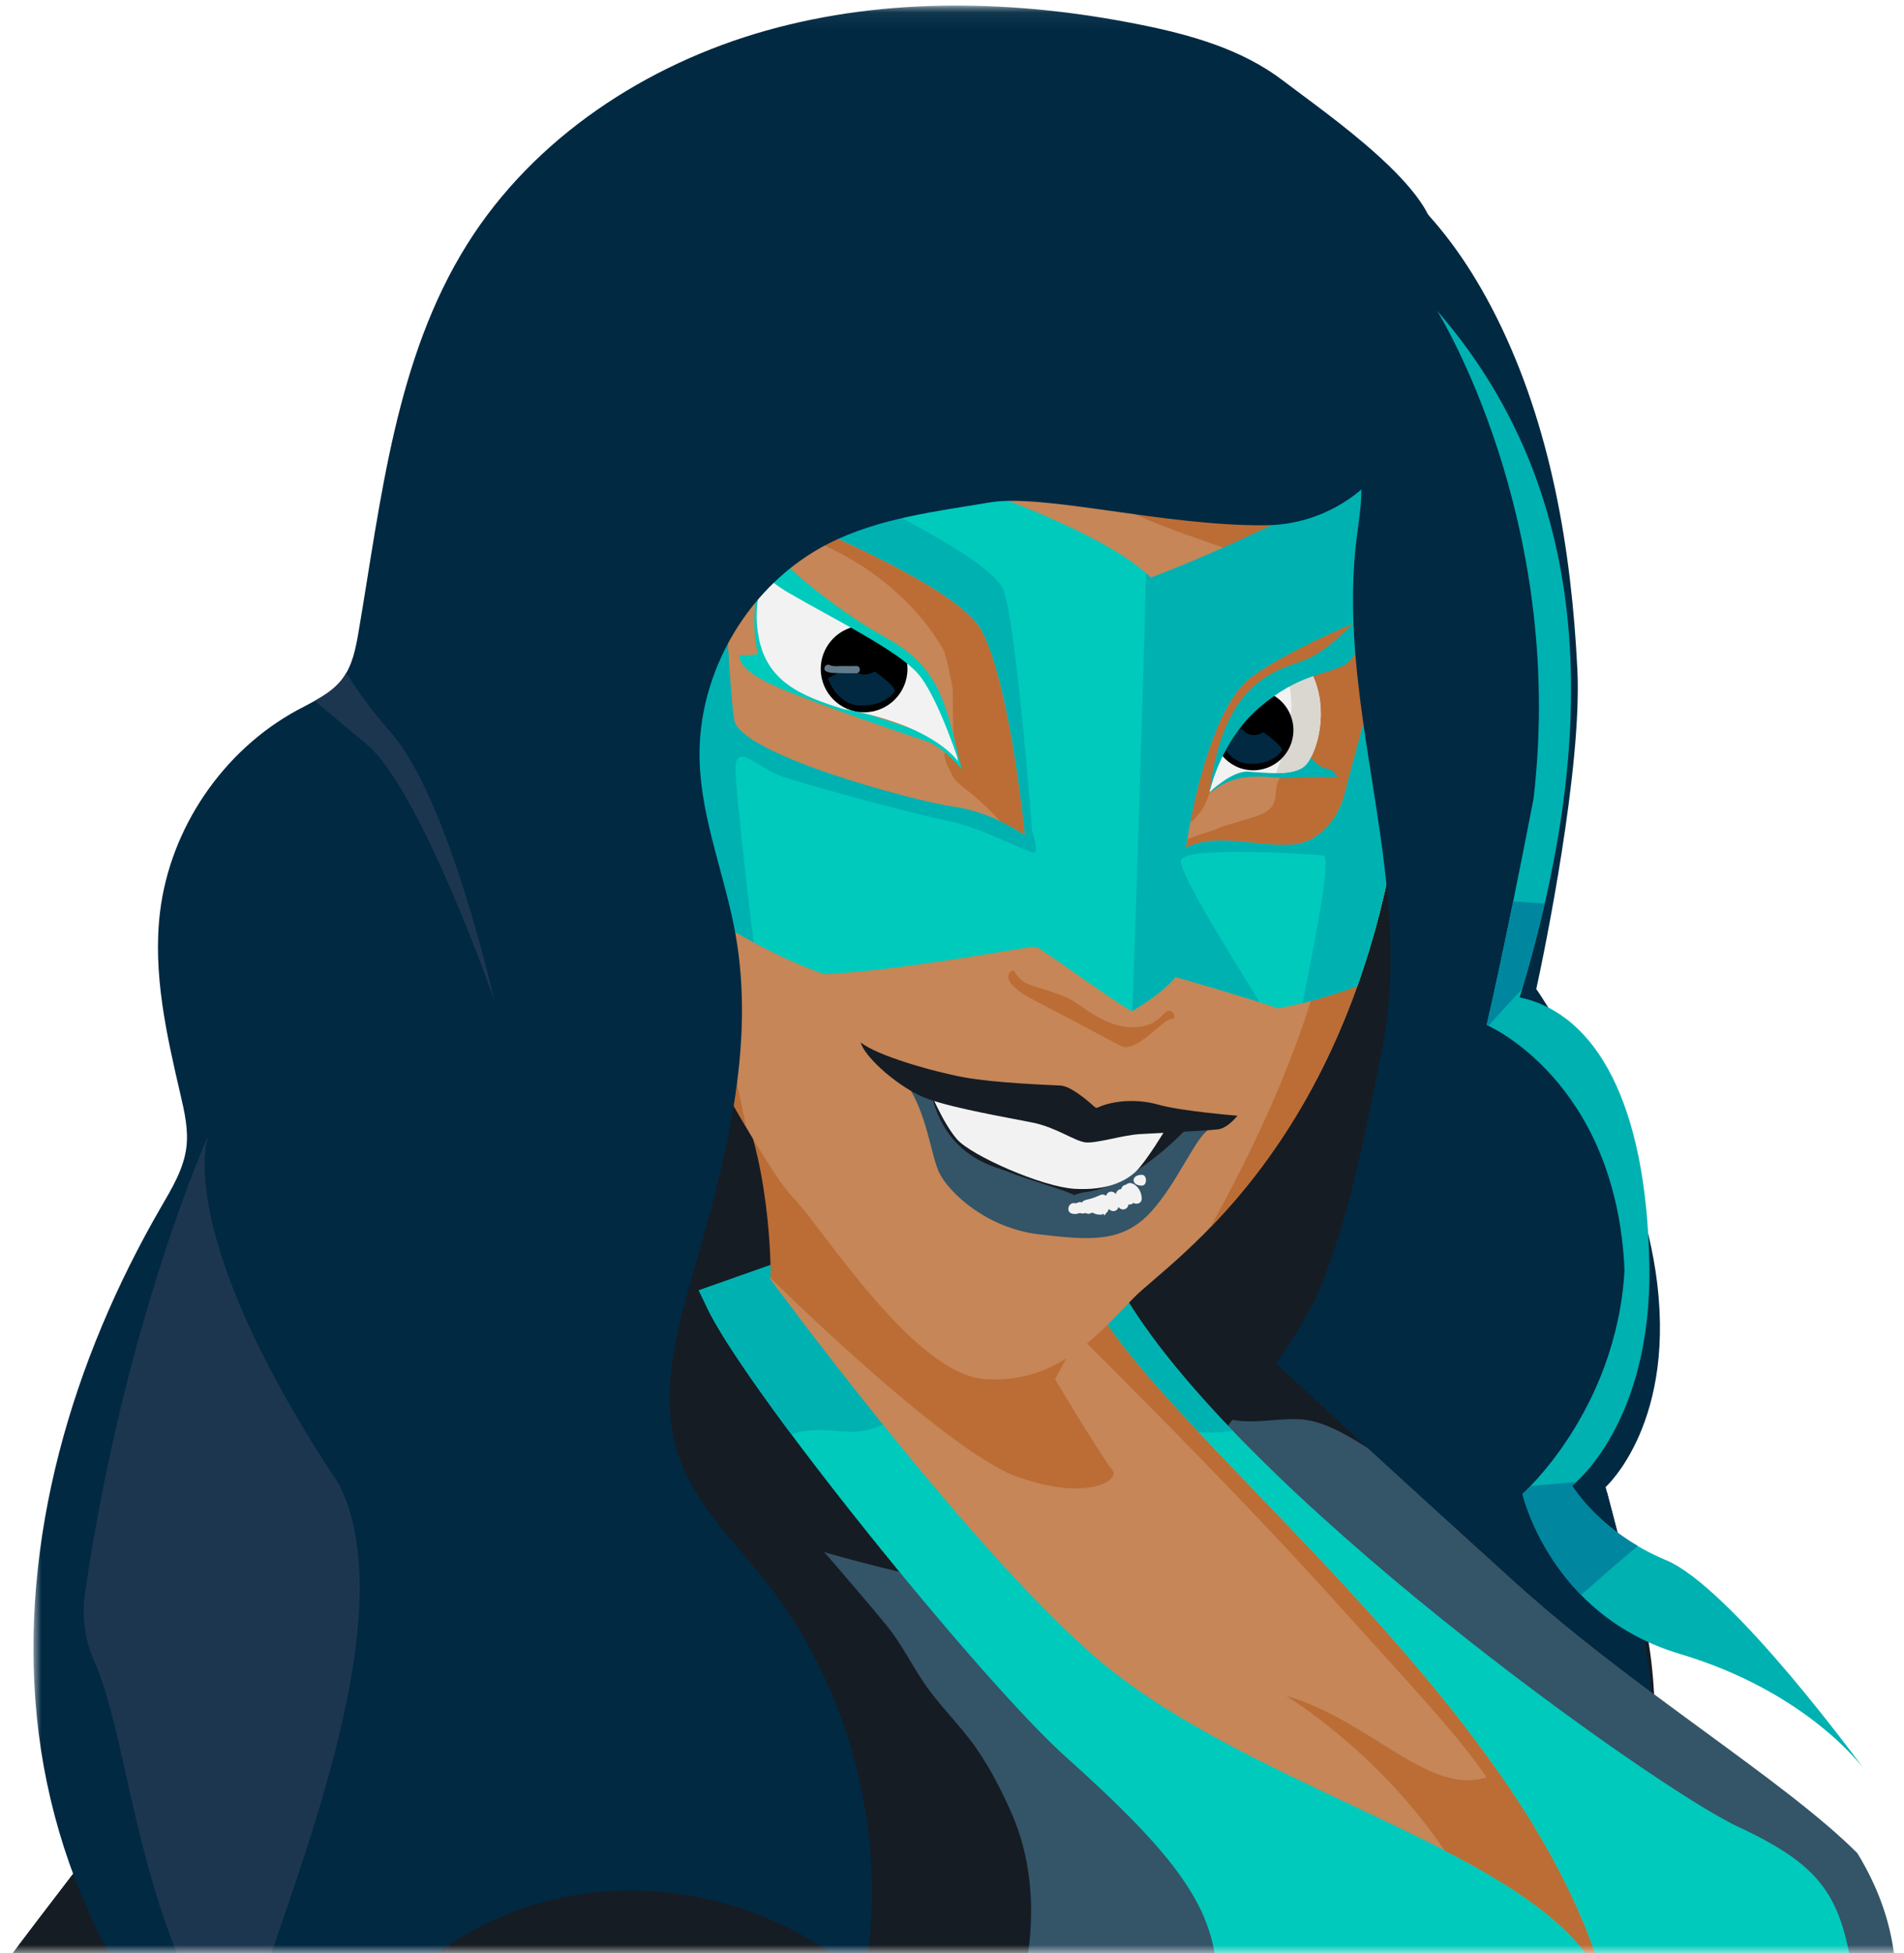 <?xml version="1.0" encoding="UTF-8" standalone="no"?>
<svg width="117px" height="120px" viewBox="0 0 117 120" version="1.1" xmlns="http://www.w3.org/2000/svg" xmlns:xlink="http://www.w3.org/1999/xlink">
    <!-- Generator: sketchtool 40.3 (33839) - http://www.bohemiancoding.com/sketch -->
    <title>share-bg-small</title>
    <desc>Created with sketchtool.</desc>
    <defs>
        <rect id="path-1" x="0" y="0" width="118" height="120"></rect>
        <polygon id="path-3" points="86.126 0.068 0.005 0.068 0.005 132.308 86.126 132.308 86.126 0.068"></polygon>
    </defs>
    <g id="Plugin" stroke="none" stroke-width="1" fill="none" fill-rule="evenodd">
        <g id="Artwork" transform="translate(-444, 0)">
            <g id="share-bg-small" transform="translate(443, 0)">
                <mask id="mask-2" fill="white">
                    <use xlink:href="#path-1"></use>
                </mask>
                <g id="Mask"></g>
                <g id="smush" mask="url(#mask-2)">
                    <g transform="translate(-40, 0)">
                        <path d="M114.982,83.342 C119.721,83.891 124.51,84.452 128.996,86.074 C133.483,87.696 137.706,90.504 140.112,94.623 C145.541,103.915 140.226,116.06 143.333,126.362 C144.716,130.947 147.699,134.895 149.317,139.402 C150.923,143.878 151.121,148.718 151.267,153.47 C151.568,163.27 151.718,173.088 151.079,182.872 C150.857,186.283 150.538,189.688 150.268,193.096 C149.979,196.726 130.088,246.49 118.297,238.655 C127.888,207.844 127.755,174.892 125.718,142.687 C124.973,130.897 123.978,119.084 121.529,107.527 C119.777,99.264 117.285,91.159 114.092,83.34" id="Fill-4" fill="#161C23"></path>
                        <path d="M155.131,113.858 C150.604,109.332 141.462,103.869 134.157,97.262 C120.837,85.214 114.404,79.076 114.404,79.076 L84.725,79.076 C84.725,79.076 61.424,88.958 60.089,92.965 C58.753,96.971 64.616,120.076 64.616,120.076 C64.616,129.87 69.03,152.15 80.606,171.737 C82.65,175.825 82.959,180.392 82.506,184.59 C83.857,184.43 85.203,184.297 86.528,184.177 C90.426,183.827 94.346,183.695 98.26,183.779 C97.909,182.496 97.752,181.149 97.353,179.872 C96.618,177.522 95.756,175.195 95.577,172.717 C95.449,170.939 94.697,166.768 97.618,166.898 C98.731,166.948 99.874,167.501 100.994,167.655 C102.002,167.794 102.971,167.978 103.948,168.275 C106.324,168.998 108.593,170.042 110.845,171.079 C115.55,173.249 120.16,175.551 124.773,177.911 C129.093,180.121 133.724,181.76 137.939,184.157 C139.34,184.954 140.674,185.858 141.913,186.871 C144.932,158.697 141.117,144.159 141.117,144.159 C141.117,144.159 164.938,129.85 155.131,113.858" id="Fill-104" fill="#345468"></path>
                        <path d="M113.018,99.412 C113.018,99.412 67.472,95.23 71.207,77.404 C74.943,59.578 119.13,27.09 119.13,27.09 C119.13,27.09 129.487,41.521 131.355,52.046 C133.223,62.572 120.998,89.905 113.018,99.412" id="Fill-226" fill="#161C23"></path>
                        <path d="M110.309,114.822 C110.688,116.525 111.187,118.276 111.83,120.052 C113.549,124.211 117.653,134.414 118.319,136.632 C124.641,132.251 134.734,125.874 139.448,117.446 C142.18,112.56 142.731,107.882 142.454,103.957 C139.651,101.867 136.785,99.639 134.157,97.262 C127.581,91.314 122.687,86.809 119.413,83.769 C118.717,84.751 117.967,85.721 117.208,86.646 C110.749,94.516 108.093,104.885 110.309,114.822" id="Fill-228" fill="#345468"></path>
                        <path d="M129.554,85.744 C126.972,83.3 124.009,81.117 121.115,79.058 C118.491,77.191 115.81,74.753 112.513,74.319 C108.493,73.79 104.424,73.536 100.382,73.237 C96.187,72.927 92.011,72.535 87.806,72.382 C84.486,72.261 81.087,72.048 77.95,73.344 C72.396,75.639 69.028,82.465 70.345,88.302 C71.022,91.302 73.052,93.892 76.083,94.744 C77.978,95.276 79.897,94.868 81.815,94.998 C82.699,95.057 83.281,95.162 83.369,94.154 C83.384,93.988 83.293,93.887 83.174,93.848 C84.306,91.524 86.164,89.824 88.251,88.34 C90.164,86.979 92.777,86.533 95.065,86.088 C97.384,85.636 99.723,85.345 102.038,84.864 C104.607,84.331 107.255,84.077 109.882,84.205 C111.367,84.277 112.493,84.83 113.723,85.585 C114.402,86.001 115.028,86.572 115.752,86.919 C117.346,87.685 119.119,87.135 120.786,87.198 C123.104,87.285 125.407,89.4 127.432,90.421 C128.694,91.057 130.308,92.104 131.739,92.251 C131.859,92.264 131.971,92.177 132.032,92.084 C133.376,90.027 130.949,87.066 129.554,85.744" id="Fill-230" fill="#161C23"></path>
                        <path d="M80.782,166.92 C80.006,164.57 79.268,162.304 78.257,160.045 C77.027,157.299 75.596,154.616 74.524,151.803 C73.567,149.293 72.891,146.573 72.177,143.983 C70.662,138.49 70.411,132.055 73.134,126.925 C74.46,124.427 76.215,122.558 76.762,119.691 C77.184,117.475 76.419,116.009 74.526,114.837 C72.345,113.489 70.104,113.923 67.775,114.584 C66.417,114.97 64.558,115.762 63.893,117.126 C64.327,118.938 64.616,120.076 64.616,120.076 C64.616,129.87 69.03,152.15 80.606,171.737 C82.244,175.013 82.658,180.486 82.568,183.94 C83.152,184.11 85.017,185.661 85.445,184.929 C86.555,183.031 84.793,176.837 84.043,174.937 C82.979,172.246 81.692,169.678 80.782,166.92" id="Fill-232" fill="#161C23"></path>
                        <path d="M122.328,142.319 C121.58,140.889 119.721,139.417 118.315,138.681 C116.698,137.833 114.844,138.24 113.106,138.353 C110.625,138.513 108.201,138.455 105.78,137.862 C103.479,137.299 101.091,136.793 98.846,136.047 C97.381,135.56 95.987,134.882 94.593,134.207 C94.584,134.042 94.59,133.868 94.624,133.679 C94.826,132.533 96.027,131.666 96.903,131.032 C98.341,129.993 100.035,129.185 101.101,127.724 C104.363,123.25 105.403,116.553 103.187,111.469 C102.58,110.074 101.855,108.654 100.983,107.404 C99.98,105.964 98.684,104.759 97.709,103.297 C96.963,102.178 96.371,100.965 95.517,99.919 C94.37,98.512 93.162,97.127 91.982,95.745 C90.739,94.289 89.326,93.481 87.881,92.279 C86.345,91.002 84.891,89.612 83.36,88.323 C82.04,87.212 80.904,85.958 79.699,84.732 C78.434,83.445 76.747,82.647 75.715,81.128 C75.621,80.991 75.405,80.89 75.251,81.006 C73.778,82.12 72.599,83.499 71.33,84.828 C70.186,86.025 69.001,87.143 68.197,88.61 C66.429,91.838 66.161,95.386 66.329,98.991 C66.518,103.042 67.973,106.587 69.621,110.241 C71.493,114.393 73.059,118.699 74.242,123.1 C75.421,127.486 75.795,131.989 76.79,136.408 C77.301,138.675 77.337,140.958 77.582,143.258 C77.834,145.634 78.397,147.985 78.84,150.331 C79.686,154.816 80.407,159.261 81.495,163.694 C82.019,165.828 81.744,167.882 81.991,170.024 C82.101,170.99 82.487,171.874 82.651,172.824 C82.836,173.9 82.515,174.922 82.799,175.983 C83.156,177.319 83.454,178.385 83.405,179.811 C83.372,180.802 83.332,181.772 83.428,182.762 C83.614,184.674 84.09,186.545 84.845,188.312 C85.882,190.74 87.941,194.37 90.7,195.183 C93.436,195.99 95.743,193.029 96.914,190.985 C98.698,187.869 99.952,183.874 99.625,180.255 C99.46,178.429 98.873,176.679 98.345,174.933 C97.627,172.559 97.312,170.258 97.214,167.787 C97.141,165.964 97.015,164.192 96.663,162.4 C96.201,160.05 95.607,157.306 96.341,154.943 C97.589,150.925 102.152,149.93 105.825,149.875 C109.661,149.818 113.529,150.106 117.359,149.892 C119.606,149.766 122.265,149.192 122.67,146.592 C122.876,145.269 122.967,143.542 122.328,142.319" id="Fill-234" fill="#161C23"></path>
                        <path d="M154.84,121.182 C154.08,116.32 152.804,114.568 147.716,112.193 C142.825,109.911 116.792,91.498 109.799,79.076 L102.957,76.06 C100.127,74.813 96.928,74.692 94.012,75.723 L83.941,79.281 L84.371,80.18 C86.577,85.099 101.297,103.297 106.498,107.951 C112.944,113.717 115.167,116.735 115.691,120.323 C117.897,135.418 110.79,142.497 110.058,141.88 C110.058,141.88 119.727,166.638 119.727,198.864 C128.296,203.089 134.516,203.304 138.03,203.005 C139.065,199.785 139.948,196.701 140.276,194.361 C141.229,187.556 142.497,181.506 142.797,176.06 C143.958,154.986 141.117,144.159 141.117,144.159 C141.117,144.159 145.116,141.756 149.162,137.82 C153.992,131.19 155.688,126.61 154.84,121.182" id="Fill-236" fill="#00CABC"></path>
                        <path d="M111.306,86.189 C111.686,86.563 111.953,87.071 112.382,87.393 C113.047,87.893 113.896,87.965 114.705,88.002 C115.394,88.033 116.087,88.017 116.755,87.912 C113.8,84.833 111.338,81.81 109.799,79.076 L102.957,76.06 C100.127,74.813 96.928,74.692 94.012,75.722 L83.94,79.281 L84.372,80.18 C85.08,81.759 87.079,84.709 89.639,88.139 C90.098,87.938 90.662,87.893 91.125,87.869 C92.11,87.817 93.07,88.089 94.039,87.914 C96.295,87.506 98.296,85.52 100.202,84.346 C102.92,82.67 106.457,84.03 109.218,85.036 C110,85.321 110.702,85.594 111.306,86.189" id="Fill-238" fill="#00B1B2"></path>
                        <path d="M61.561,91.278 C61.561,91.278 52.087,102.253 50.001,108.276 C47.916,114.299 30.649,128.978 20.996,160.085 C18.221,179.03 20.84,184.161 26.081,181.665 C31.322,179.169 61.867,140.039 68.341,120.202 C74.815,100.366 71.547,86.674 61.561,91.278" id="Fill-242" fill="#345468"></path>
                        <path d="M64.791,118.398 C63.574,119.368 62.689,120.663 61.89,121.982 C61.548,122.547 61.041,123.18 60.606,123.835 C61.003,120.828 61.989,117.834 63.002,115.021 C64.115,111.93 65.398,109.07 65.796,105.756 C66.143,102.857 65.628,99.864 63.933,97.435 C62.54,95.438 60.386,95.594 58.304,96.435 C57.817,96.631 57.337,96.863 56.865,97.121 C54.158,100.689 51.084,105.149 50.001,108.276 C48.041,113.939 32.664,127.252 22.809,154.671 C23.012,154.354 23.179,154.042 23.299,153.852 C25.267,150.762 27.388,147.831 29.049,144.551 C30.668,141.352 32.148,138.075 33.88,134.934 C35.59,131.834 37.813,129.192 39.848,126.321 C41.016,124.674 42.001,123.075 43.585,121.764 C45.351,120.303 45.691,123.249 46.425,124.298 C47.241,125.463 48.404,126.139 49.56,126.901 C52.105,128.58 51.538,131.914 50.199,134.241 C48.159,137.786 45.414,140.996 43.143,144.402 C40.782,147.944 38.45,151.505 35.982,154.974 C34.672,156.817 33.331,158.637 31.897,160.386 C30.782,161.746 29.538,163.78 27.986,164.66 C27.922,164.695 27.885,164.744 27.859,164.794 C27.536,164.738 27.299,165.223 27.634,165.42 C27.985,165.628 28.454,165.496 28.731,165.654 C29.378,166.024 29.354,167.498 29.397,168.1 C29.492,169.407 29.545,170.661 30.06,171.892 C31.047,174.247 32.254,171.79 33.199,170.781 C35.814,167.988 37.773,164.646 40.179,161.677 C42.548,158.755 44.892,155.847 47.15,152.839 C49.517,149.686 51.637,146.419 53.754,143.097 C54.655,141.683 55.403,140.175 56.302,138.766 C57.27,137.249 58.39,135.995 59.252,134.401 C61.144,130.901 62.941,127.762 66.295,125.425 C67.119,123.576 67.812,121.824 68.341,120.202 C68.623,119.337 68.886,118.484 69.132,117.644 C68.018,116.614 66.081,117.369 64.791,118.398" id="Fill-244" fill="#161C23"></path>
                        <path d="M88.283,78.519 C88.283,78.519 100.037,94.547 108.094,101.631 C117.933,110.281 136.415,113.797 139.638,122.108 C134.54,102.713 107.132,84.682 107.132,76.88 C107.132,69.078 88.283,78.519 88.283,78.519" id="Fill-280" fill="#C68657"></path>
                        <path d="M122.956,98.292 C130.001,106.119 132.461,108.468 134.475,113.053 C135.191,113.59 135.859,114.018 136.48,114.362 C127.646,98.039 107.132,83.631 107.132,76.88 L105.398,80.176 C105.398,80.176 115.91,90.464 122.956,98.292" id="Fill-282" fill="#BB6D35"></path>
                        <path d="M88.342,78.519 C88.4,78.284 88.342,70.539 85.818,66.432 C96.615,73.708 109.173,78.636 109.173,78.636 L105.828,84.738 C105.828,84.738 108.821,89.725 109.349,90.312 C109.877,90.899 107.882,92.307 103.481,90.723 C99.08,89.139 88.342,78.519 88.342,78.519" id="Fill-284" fill="#BB6D35"></path>
                        <path d="M110.131,12.467 C115.509,14.484 129.711,24.23 127.358,47.086 C125.005,69.941 112.904,77.419 110.635,79.772 C108.366,82.125 105.845,85.066 101.475,84.73 C97.105,84.394 91.391,75.235 89.71,73.554 C88.03,71.874 81.643,60.278 79.962,55.656 C78.281,51.035 77.525,19.273 89.794,11.626 C102.063,3.98 110.131,12.467 110.131,12.467" id="Fill-290" fill="#C68657"></path>
                        <path d="M86.839,69.243 C84.319,64.966 81.087,58.749 79.962,55.657 C78.282,51.035 77.525,19.273 89.794,11.627 C91.337,10.665 92.814,9.959 94.216,9.458 C96.018,10.116 97.731,11.472 98.841,12.647 C99.079,12.899 99.327,13.186 99.549,13.497 C104.791,12.746 109.728,15.52 113.643,18.873 C118.135,22.722 123.036,25.747 125.71,31.079 C126.699,33.051 126.886,36.635 127.486,38.782 C127.688,41.335 127.666,44.097 127.358,47.086 C125.78,62.409 119.821,70.82 115.381,75.409 C119.79,67.373 123.424,58.78 123.641,49.502 C123.706,46.696 123.451,43.882 122.802,41.149 C122.13,38.325 121.16,35.9 118.404,34.582 C116.239,33.546 113.866,32.931 111.654,31.991 C109.454,31.056 107.308,29.994 105.231,28.812 C101.755,26.834 98.484,24.52 95.454,21.918 C94.53,23.725 93.401,25.425 92.076,26.989 C90.652,28.67 89.082,30.255 88.218,32.318 C87.382,34.315 87.104,36.514 86.718,38.631 C85.891,43.169 84.841,47.73 84.34,52.318 C83.845,56.859 84.903,61.066 86.006,65.431 C86.325,66.696 86.603,67.967 86.839,69.243" id="Fill-292" fill="#BB6D35"></path>
                        <path d="M79.38,52.581 C78.693,46.563 78.779,34.217 81.721,24.355 C89.221,26.198 107.052,30.947 111.727,35.49 C118.957,32.723 123.39,31.379 125.957,30.726 C127.365,35.213 128.023,40.625 127.358,47.086 C126.814,52.367 125.749,56.825 124.406,60.591 C123.01,61.106 121.322,61.629 119.543,61.959 C117.357,61.202 113.24,60.026 113.24,60.026 C113.24,60.026 112.568,60.95 110.551,62.127 C109.038,61.286 104.967,58.23 104.635,58.169 C104.305,58.108 96.769,59.606 91.643,59.858 C87.107,58.266 82.491,55.04 79.38,52.581" id="Fill-294" fill="#00CABC"></path>
                        <path d="M87.31,57.902 C83.521,55.853 80.048,53.174 77.883,51.364 C80.024,44.28 85.367,31.243 87.604,25.874 C89.079,26.274 90.653,26.715 92.269,27.191 C92.016,27.708 91.809,28.309 91.859,28.836 C91.977,30.075 101.949,33.969 102.716,36.388 C103.482,38.807 104.427,51.078 104.427,51.078 C104.427,51.078 104.781,52.199 104.603,52.376 C104.427,52.553 101.358,50.842 99.234,50.429 C97.11,50.016 90.207,48.128 88.909,47.656 C87.611,47.184 86.136,45.474 86.195,47.361 C86.234,48.605 86.836,54.128 87.31,57.902" id="Fill-296" fill="#00B1B2"></path>
                        <path d="M111.418,35.207 C111.527,35.301 111.63,35.396 111.727,35.49 C118.42,32.929 122.749,30.24 125.387,29.537 C126.115,31.555 126.784,35.384 127.42,38.032 C127.691,40.791 127.696,43.802 127.358,47.086 C126.814,52.367 125.749,56.825 124.406,60.591 C123.411,60.957 122.267,61.329 121.048,61.631 C121.545,58.956 122.916,52.604 122.305,52.553 C121.596,52.494 113.808,51.963 113.572,52.848 C113.38,53.569 117.027,59.344 118.415,61.584 C116.185,60.867 113.24,60.026 113.24,60.026 C113.24,60.026 112.575,60.938 110.589,62.103 C111.133,46.113 111.342,38.668 111.418,35.207" id="Fill-298" fill="#00B1B2"></path>
                        <path d="M103.963,51.297 C103.963,51.297 103.08,42.114 101.314,38.759 C99.548,35.404 85.242,30.106 85.242,30.106 C85.242,30.106 85.772,42.114 86.126,44.234 C86.479,46.353 97.362,49.258 99.646,49.562 C101.93,49.865 103.963,51.297 103.963,51.297" id="Fill-300" fill="#C68657"></path>
                        <path d="M103.963,51.297 C103.963,51.297 103.08,42.114 101.314,38.759 C99.548,35.404 85.242,30.106 85.242,30.106 C85.242,30.106 85.772,42.114 86.126,44.234 C86.479,46.353 97.362,49.258 99.646,49.562 C101.93,49.865 103.963,51.297 103.963,51.297" id="Fill-302" fill="#C68657"></path>
                        <path d="M97.639,37.295 C97.633,37.299 97.629,37.304 97.624,37.308 C97.752,37.452 97.876,37.6 97.999,37.749 C97.888,37.589 97.766,37.439 97.639,37.295 M101.314,38.759 C103.08,42.114 103.963,51.297 103.963,51.297 C103.963,51.297 103.363,50.876 102.452,50.443 C101.927,49.851 101.348,49.307 100.729,48.797 C100.206,48.366 99.599,47.998 99.417,47.41 C99.239,47.127 99.104,46.808 99.035,46.436 C98.983,46.157 99.41,46.037 99.463,46.318 C99.482,46.422 99.508,46.522 99.54,46.62 C99.543,46.62 99.546,46.618 99.549,46.618 C99.606,46.574 99.68,46.554 99.746,46.576 C99.518,45.175 99.571,43.744 99.544,42.318 C99.402,41.547 99.239,40.748 99.01,39.984 C97.767,37.802 95.927,36.011 93.781,34.653 C91.193,33.015 88.153,32.269 85.627,30.534 C85.524,30.464 85.511,30.324 85.558,30.225 C87.663,31.023 99.703,35.699 101.314,38.759" id="Fill-304" fill="#BB6D35"></path>
                        <path d="M113.882,52.069 C113.882,52.069 115.065,43.64 117.949,41.57 C120.833,39.5 126.674,37.282 126.674,37.282 C126.674,37.282 124.015,47.298 123.815,47.985 C123.629,48.624 123.421,50.516 121.572,51.551 C119.723,52.586 116.174,50.886 113.882,52.069" id="Fill-306" fill="#C68657"></path>
                        <path d="M117.949,41.57 C119.102,40.742 120.729,39.891 122.265,39.167 C122.704,39.377 122.778,40.206 122.164,40.447 C120.738,41.008 119.252,41.586 118.07,42.592 C116.886,43.6 116.159,44.991 115.787,46.486 C115.494,47.665 115.509,48.889 114.753,49.902 C114.573,50.142 114.368,50.356 114.145,50.548 C114.635,48.023 115.834,43.088 117.949,41.57" id="Fill-308" fill="#BB6D35"></path>
                        <path d="M113.965,51.542 C113.968,51.544 113.971,51.544 113.974,51.546 C114.288,51.441 114.602,51.331 114.915,51.221 C115.22,51.113 115.557,51.029 115.849,50.891 C116.123,50.761 116.431,50.69 116.723,50.602 C117.044,50.505 117.364,50.407 117.685,50.31 L117.954,50.229 C118.467,50.074 119.017,49.895 119.259,49.373 C119.463,48.936 119.344,48.424 119.547,47.988 C119.563,47.953 119.581,47.92 119.601,47.888 C119.822,47.527 120.417,47.458 120.789,47.357 C120.54,45.815 120.801,44.503 121.017,42.983 C121.094,42.445 120.961,42.079 120.898,41.548 C120.869,41.312 120.749,41.275 120.874,40.984 C121,40.692 121.391,40.487 121.716,40.299 C121.441,40.168 121.186,40.005 120.955,39.807 C123.705,38.409 126.674,37.282 126.674,37.282 C126.674,37.282 124.015,47.298 123.815,47.985 C123.629,48.624 123.421,50.516 121.572,51.551 C119.724,52.586 116.174,50.886 113.882,52.069 C113.882,52.069 113.909,51.874 113.965,51.542" id="Fill-310" fill="#BB6D35"></path>
                        <path d="M112.975,62.61 C113.4,62.61 113.036,61.923 112.692,62.145 C112.348,62.368 112.005,63.136 110.549,63.116 C109.094,63.095 107.962,62.166 107.032,61.559 C106.102,60.953 104.465,60.67 103.939,60.347 C103.413,60.023 103.373,59.578 103.211,59.639 C103.049,59.7 102.261,60.286 104.667,61.519 C107.072,62.752 109.3,63.977 109.882,64.268 C110.812,64.733 112.469,62.61 112.975,62.61" id="Fill-312" fill="#BB6D35"></path>
                        <path d="M115.439,69.347 C114.601,69.494 113.424,72.649 111.668,74.522 C109.913,76.396 107.878,76.188 104.883,75.844 C101.626,75.469 99.36,73.299 98.748,72.116 C98.137,70.932 97.92,67.678 96.184,66.002 C98.886,66.515 116.087,69.233 115.439,69.347" id="Fill-314" fill="#345468"></path>
                        <path d="M113.968,69.303 C113.968,69.303 110.51,73.008 107.583,73.259 C107.318,73.332 107.127,73.361 107.01,73.435 C106.759,73.214 103.776,72.361 103.071,72.038 C102.365,71.714 99.335,71.302 98.291,67.479 C103.365,68.347 113.968,69.303 113.968,69.303" id="Fill-316" fill="#161C23"></path>
                        <path d="M112.694,69.276 C112.694,69.276 111.452,71.347 110.82,71.958 C110.189,72.57 109.025,73.161 107.033,73.043 C105.041,72.924 100.701,71.011 99.813,70.005 C98.926,68.999 98.058,66.85 98.058,66.85 L112.694,69.276 Z" id="Fill-318" fill="#F2F2F2"></path>
                        <path d="M108.362,68.102 C108.362,68.102 106.938,66.737 106.177,66.698 C105.416,66.659 102.14,66.542 100.228,66.19 C98.317,65.839 94.845,64.845 93.889,64.045 C94.103,64.942 96.327,66.932 98.063,67.536 C99.799,68.141 103.056,68.687 104.48,68.979 C105.904,69.272 107.035,70.111 107.699,70.189 C108.362,70.267 110,69.74 111.034,69.682 C112.068,69.623 115.247,69.467 115.852,69.389 C116.456,69.311 117.041,68.55 117.041,68.55 C117.041,68.55 113.589,68.277 112.165,67.868 C110.741,67.458 109.161,67.673 108.401,68.082" id="Fill-320" fill="#161C23"></path>
                        <path d="M111.166,72.182 C111.505,72.182 111.505,72.847 111.166,72.847 C110.488,72.847 110.488,72.182 111.166,72.182" id="Fill-322" fill="#F2F2F2"></path>
                        <path d="M107.064,73.927 C107.166,73.95 107.257,73.851 107.366,73.859 C107.398,73.862 107.464,73.873 107.468,73.888 C107.503,73.858 107.543,73.807 107.574,73.788 C107.702,73.713 107.856,73.698 107.997,73.658 C108.206,73.599 108.407,73.521 108.604,73.429 C108.743,73.363 108.875,73.397 108.97,73.474 C108.992,73.387 109.046,73.307 109.123,73.262 C109.283,73.168 109.47,73.23 109.572,73.374 C109.581,73.237 109.691,73.107 109.818,73.072 C109.847,73.064 109.875,73.061 109.902,73.06 C109.911,72.996 109.939,72.934 109.992,72.881 C110.044,72.829 110.12,72.797 110.198,72.789 C110.28,72.706 110.404,72.665 110.523,72.698 C110.921,72.811 111.154,73.247 111.16,73.639 C111.165,73.939 110.841,74.028 110.644,73.908 C110.585,73.971 110.505,74.01 110.409,74.01 C110.387,74.01 110.365,74.007 110.344,74.002 C110.33,74.172 110.186,74.312 110.013,74.312 C109.901,74.312 109.799,74.253 109.738,74.164 C109.717,74.217 109.689,74.269 109.646,74.316 C109.526,74.45 109.298,74.439 109.176,74.316 C109.165,74.305 109.159,74.292 109.15,74.28 C109.11,74.306 109.07,74.467 109.024,74.486 C108.969,74.507 108.91,74.67 108.849,74.67 L108.848,74.67 C108.834,74.67 108.82,74.564 108.802,74.576 C108.685,74.667 108.548,74.625 108.403,74.611 C108.274,74.599 108.151,74.466 108.033,74.536 C107.917,74.605 107.804,74.582 107.715,74.528 C107.66,74.549 107.601,74.557 107.548,74.56 C107.492,74.562 107.248,74.547 107.469,74.506 C107.242,74.548 107.14,74.627 106.887,74.57 C106.469,74.477 106.646,73.834 107.064,73.927" id="Fill-324" fill="#F2F2F2"></path>
                        <path d="M100.071,47.244 C100.071,47.244 98.979,45.866 97.802,45.493 C96.625,45.12 89.734,42.765 88.04,41.875 C86.346,40.986 86.46,40.411 86.432,40.296 C86.403,40.182 86.834,40.325 87.58,40.182 C87.265,38.976 87.121,36.191 88.183,35.071 C88.126,35.731 87.006,39.78 89.131,41.473 C91.256,43.167 96.51,44.488 98.29,45.235 C100.071,45.981 100.071,47.244 100.071,47.244" id="Fill-326" fill="#00CABC"></path>
                        <path d="M99.87,46.785 C99.87,46.785 98.434,44.545 92.835,43.569 C90.222,42.765 88.097,41.876 87.609,39.09 C87.121,36.306 88.356,34.899 88.356,34.899 C88.356,34.899 93.438,38.574 95.132,39.349 C96.826,40.124 98.147,41.876 98.836,43.282 C99.525,44.689 99.87,46.785 99.87,46.785" id="Fill-328" fill="#F2F2F2"></path>
                        <path d="M91.434,41.1 C91.434,42.572 92.626,43.765 94.098,43.765 C95.57,43.765 96.763,42.572 96.763,41.1 C96.763,40.761 96.7,40.437 96.584,40.139 C96.062,39.644 93.799,38.448 93.655,38.472 C92.395,38.683 91.434,39.78 91.434,41.1" id="Fill-330" fill="#000000"></path>
                        <path d="M94.747,41.254 C94.747,41.254 93.903,41.81 93.347,41.032 C92.28,41.365 91.88,41.699 91.88,41.699 C91.88,41.699 92.414,43.276 93.792,43.343 C95.17,43.41 95.814,42.743 95.97,42.476 C96.125,42.21 94.747,41.254 94.747,41.254" id="Fill-332" fill="#012942"></path>
                        <path d="M91.993,40.865 C92.204,40.972 92.564,40.916 92.797,40.921 C93.071,40.927 93.347,40.926 93.622,40.921 C93.907,40.916 93.907,41.36 93.622,41.365 C93.255,41.371 92.888,41.37 92.521,41.356 C92.267,41.347 92.001,41.366 91.77,41.248 C91.515,41.118 91.739,40.735 91.993,40.865" id="Fill-334" fill="#627B8A"></path>
                        <path d="M121.363,46.29 C121.363,46.29 121.898,47.118 122.482,47.215 C123.066,47.312 123.164,47.75 123.164,47.75 C123.164,47.75 121.314,47.702 120.243,47.799 C119.173,47.896 117.08,47.166 115.327,48.772 C116.447,47.069 118.394,47.361 119.27,47.312 C120.146,47.264 121.022,46.874 121.363,46.29" id="Fill-336" fill="#00B1B2"></path>
                        <path d="M115.327,48.675 C115.327,48.675 116.69,47.361 117.664,47.41 C118.637,47.458 120.584,47.75 121.265,46.972 C121.947,46.193 122.677,43.662 121.655,41.472 C118.004,42.835 116.301,43.614 115.327,48.675" id="Fill-338" fill="#F2F2F2"></path>
                        <path d="M119.422,47.502 C120.046,45.721 120.631,43.917 120.214,42.032 C120.658,41.848 121.136,41.666 121.655,41.472 C122.677,43.662 121.947,46.193 121.265,46.972 C120.9,47.389 120.17,47.498 119.422,47.502" id="Fill-340" fill="#DAD7D0"></path>
                        <path d="M117.696,47.308 C119.048,47.482 120.287,46.527 120.461,45.175 C120.636,43.822 119.681,42.584 118.328,42.409 C118.016,42.369 115.716,45.877 115.973,46.252 C116.357,46.813 116.968,47.214 117.696,47.308" id="Fill-342" fill="#000000"></path>
                        <path d="M118.63,44.987 C118.63,44.987 117.847,45.501 117.332,44.78 C116.343,45.09 116.093,45.613 116.093,45.613 C116.093,45.613 116.467,46.861 117.744,46.923 C119.021,46.985 119.619,46.367 119.763,46.119 C119.907,45.872 118.63,44.987 118.63,44.987" id="Fill-344" fill="#012942"></path>
                        <path id="Fill-346" fill="#627B8A"></path>
                        <path d="M100.071,47.244 C100.071,47.244 99.582,44.89 99.123,43.569 C98.663,42.248 98.003,40.555 95.39,39.148 C92.777,37.741 87.063,33.549 86.575,30.879 C86.288,33.176 86.891,34.927 89.504,36.449 C92.117,37.971 96.166,39.952 97.429,41.416 C98.692,42.88 100.071,47.244 100.071,47.244" id="Fill-348" fill="#00CABC"></path>
                        <path d="M91.075,9.785 C91.449,9.91 93.57,14.4 90.077,21.759 C86.584,29.118 77.229,38.099 80.222,60.55 C81.719,73.023 81.47,77.762 81.47,77.762 C81.47,77.762 85.586,64.666 82.717,52.193 C82.343,42.215 87.265,31.098 91.698,24.378 C97.678,15.316 91.075,9.785 91.075,9.785" id="Fill-350" fill="#1D3650"></path>
                        <path d="M115.327,48.675 C115.327,48.675 115.96,45.56 118.394,43.468 C120.827,41.375 122.531,41.472 123.65,40.839 C124.77,40.207 124.867,37.53 124.867,37.53 C124.867,37.53 122.92,39.818 121.314,40.499 C119.708,41.18 116.203,41.521 115.327,48.675" id="Fill-352" fill="#00B1B2"></path>
                        <path d="M128.456,83.471 C128.456,83.471 129.95,83.742 133.072,87.136 C135.061,89.298 137.931,90.853 139.753,91.698 C139.96,92.475 140.498,94.507 141.011,96.63 C141.039,96.735 141.085,96.906 141.114,97.012 C141.5,98.298 141.913,99.867 142.191,101.647 C136.496,96.99 128.456,83.471 128.456,83.471" id="Fill-354" fill="#1D3650"></path>
                        <path d="M129.678,56.728 C130.887,57.764 133.248,59.622 135.471,60.873 C136.488,62.42 138.199,65.205 139.733,68.578 C135.823,64.664 130.702,60.928 129.678,56.728" id="Fill-356" fill="#1D3650"></path>
                        <g id="Group-360" stroke-width="1" fill="none" transform="translate(43.051, 0.271)">
                            <mask id="mask-4" fill="white">
                                <use xlink:href="#path-3"></use>
                            </mask>
                            <g id="Clip-359"></g>
                            <path d="M86.108,14.689 C86.534,11.52 79.343,6.641 76.807,4.694 C74.27,2.747 71.088,1.857 67.952,1.231 C60.398,-0.277 52.476,-0.482 45.06,1.6 C37.644,3.682 30.766,8.193 26.67,14.716 C22.251,21.753 21.379,30.353 19.983,38.544 C19.808,39.575 19.603,40.648 18.963,41.475 C18.274,42.365 17.191,42.832 16.202,43.37 C11.646,45.849 8.41,50.611 7.783,55.759 C7.327,59.51 8.177,63.283 9.035,66.963 C9.285,68.036 9.538,69.137 9.401,70.23 C9.236,71.552 8.519,72.731 7.851,73.884 C2.375,83.335 -0.865,94.333 0.21,105.202 C1.285,116.071 7.053,126.706 16.431,132.308 C17.988,125.155 23.58,119.024 30.561,116.818 C37.541,114.611 45.641,116.413 51.027,121.371 C52.617,112.849 50.357,103.684 44.989,96.877 C43.017,94.376 40.596,92.084 39.606,89.057 C38.43,85.46 39.506,81.558 40.555,77.921 C42.508,71.151 44.385,64.074 43.147,57.137 C42.507,53.551 41.043,50.097 40.939,46.456 C40.782,40.996 44.006,35.58 48.88,33.116 C51.934,31.572 55.411,31.16 58.786,30.596 C62.082,30.045 69.48,32.055 75.717,32.003 C80.301,31.965 84.151,28.544 84.811,24.009 C85.139,21.757 85.569,18.705 86.108,14.689" id="Fill-358" fill="#012942" mask="url(#mask-4)"></path>
                        </g>
                        <path d="M142.454,103.957 C142.259,101.209 141.659,98.83 141.114,97.012 C141.085,96.906 141.039,96.735 141.011,96.63 C140.358,93.926 139.664,91.366 139.664,91.366 C139.664,91.366 144.162,87.336 142.719,78.02 C141.593,70.739 137.248,63.561 135.404,60.771 C135.914,58.441 138.225,47.182 137.929,41.144 C137.569,33.769 136.29,26.167 132.976,19.521 C126.59,6.71 117.564,7.727 117.607,7.727 L94.895,15.73 L94.904,15.86 C96.374,18.005 98.244,20.652 99.14,21.487 C101.442,23.635 104.179,25.209 106.965,26.64 C108.887,27.629 110.886,28.576 112.815,29.63 C113.136,29.805 113.456,29.984 113.772,30.166 C113.981,30.205 114.191,30.238 114.402,30.262 C114.823,30.319 115.211,30.282 115.575,30.187 C115.942,30.089 116.284,29.932 116.611,29.751 C116.86,29.71 117.089,29.617 117.309,29.493 C117.49,29.318 117.708,29.138 117.952,28.961 C118.198,28.78 118.472,28.603 118.763,28.432 C119.979,27.556 122.013,26.539 123.369,27.217 C123.708,27.386 123.963,27.598 124.149,27.845 C124.336,28.092 124.455,28.373 124.525,28.682 C124.858,30.175 124.481,31.983 124.316,33.477 C124.122,35.239 124.105,37.016 124.194,38.785 C124.378,42.427 125.019,46.025 125.572,49.624 C126.324,54.518 126.915,59.585 125.921,64.489 C124.947,69.289 124.102,73.979 122.332,78.618 C121.708,80.253 120.647,82.03 119.413,83.77 C122.687,86.809 127.581,91.314 134.157,97.262 C136.785,99.639 139.651,101.867 142.454,103.957" id="Fill-361" fill="#012942"></path>
                        <path d="M53.732,70.073 C53.732,70.073 51.738,76.012 61.83,91.197 C66.348,100.135 57.531,118.834 55.563,126.556 C49.478,118.85 49.061,107.131 46.784,102.04 C46.201,100.736 46.02,99.284 46.225,97.871 C48.632,81.31 53.756,69.861 53.756,69.861" id="Fill-363" fill="#1D3650"></path>
                        <path d="M65.027,45.019 C63.795,43.621 62.912,42.375 62.28,41.34 C62.2,41.48 62.114,41.617 62.014,41.746 C61.575,42.313 60.975,42.708 60.342,43.06 C61.339,43.905 62.425,44.811 63.489,45.692 C66.853,48.479 71.371,61.453 71.371,61.453 C71.371,61.453 68.583,49.056 65.027,45.019" id="Fill-365" fill="#1D3650"></path>
                        <path d="M129.302,19.082 C129.302,19.082 137.268,31.793 135.234,49.079 C133.369,58.739 132.352,62.976 132.352,62.976 C132.352,62.976 140.319,66.366 140.827,78.059 C140.319,86.703 134.556,91.787 134.556,91.787 C134.556,91.787 136.251,99.244 144.217,101.616 C152.183,103.989 155.573,108.734 155.573,108.734 C155.573,108.734 147.437,97.549 143.369,95.854 C139.302,94.159 137.607,91.278 137.607,91.278 C137.607,91.278 142.522,87.55 142.352,77.72 C142.183,67.891 139.132,62.298 134.386,61.281 C138.115,48.91 140.657,32.132 129.302,19.082" id="Fill-367" fill="#00B1B2"></path>
                        <path d="M135.924,55.517 L133.986,55.382 C132.921,60.609 132.352,62.976 132.352,62.976 C132.352,62.976 132.389,62.992 132.455,63.023 C133.1,62.316 133.817,61.534 134.544,60.752 C135.039,59.077 135.509,57.326 135.924,55.517" id="Fill-369" fill="#00879F"></path>
                        <path d="M141.641,94.987 C138.82,93.328 137.607,91.278 137.607,91.278 C137.607,91.278 137.704,91.203 137.867,91.053 L135.049,91.303 C134.743,91.621 134.556,91.787 134.556,91.787 C134.556,91.787 135.31,95.09 138.161,97.999 C139.16,97.111 140.503,95.933 141.641,94.987" id="Fill-371" fill="#00879F"></path>
                        <path d="M139.638,122.106 C138.449,117.587 136.05,113.143 133.069,108.885 C129.257,111.005 125.564,105.776 120.009,104.19 C120.009,104.19 125.588,107.508 129.764,113.691 C130.03,113.829 130.291,113.967 130.551,114.106 C130.601,114.132 130.651,114.159 130.701,114.186 C130.953,114.322 131.203,114.458 131.449,114.594 C131.491,114.618 131.532,114.641 131.574,114.665 C131.807,114.795 132.038,114.927 132.265,115.059 C132.291,115.073 132.317,115.088 132.343,115.103 C132.581,115.242 132.815,115.382 133.046,115.523 C133.095,115.553 133.143,115.583 133.191,115.612 C133.421,115.753 133.647,115.895 133.868,116.038 C133.895,116.056 133.921,116.073 133.947,116.09 C134.152,116.224 134.354,116.359 134.552,116.495 C134.588,116.52 134.626,116.545 134.662,116.57 C134.87,116.714 135.072,116.86 135.271,117.006 C135.312,117.037 135.353,117.067 135.394,117.098 C135.596,117.249 135.795,117.401 135.987,117.555 C135.989,117.557 135.991,117.558 135.993,117.56 C136.183,117.712 136.365,117.867 136.544,118.022 C136.58,118.053 136.617,118.085 136.653,118.117 C136.826,118.27 136.994,118.424 137.156,118.58 C137.186,118.609 137.214,118.637 137.244,118.666 C137.395,118.814 137.541,118.963 137.682,119.114 C137.7,119.133 137.719,119.152 137.736,119.171 C137.885,119.332 138.026,119.496 138.163,119.661 C138.192,119.697 138.222,119.733 138.251,119.769 C138.385,119.935 138.514,120.102 138.635,120.273 C138.649,120.293 138.662,120.314 138.677,120.334 C138.788,120.494 138.893,120.655 138.993,120.818 C139.012,120.849 139.032,120.88 139.05,120.91 C139.153,121.084 139.249,121.26 139.338,121.438 C139.357,121.474 139.374,121.512 139.392,121.549 C139.481,121.733 139.565,121.919 139.638,122.108 C139.638,122.107 139.638,122.107 139.638,122.106" id="Fill-383" fill="#BB6D35"></path>
                    </g>
                </g>
            </g>
        </g>
    </g>
</svg>